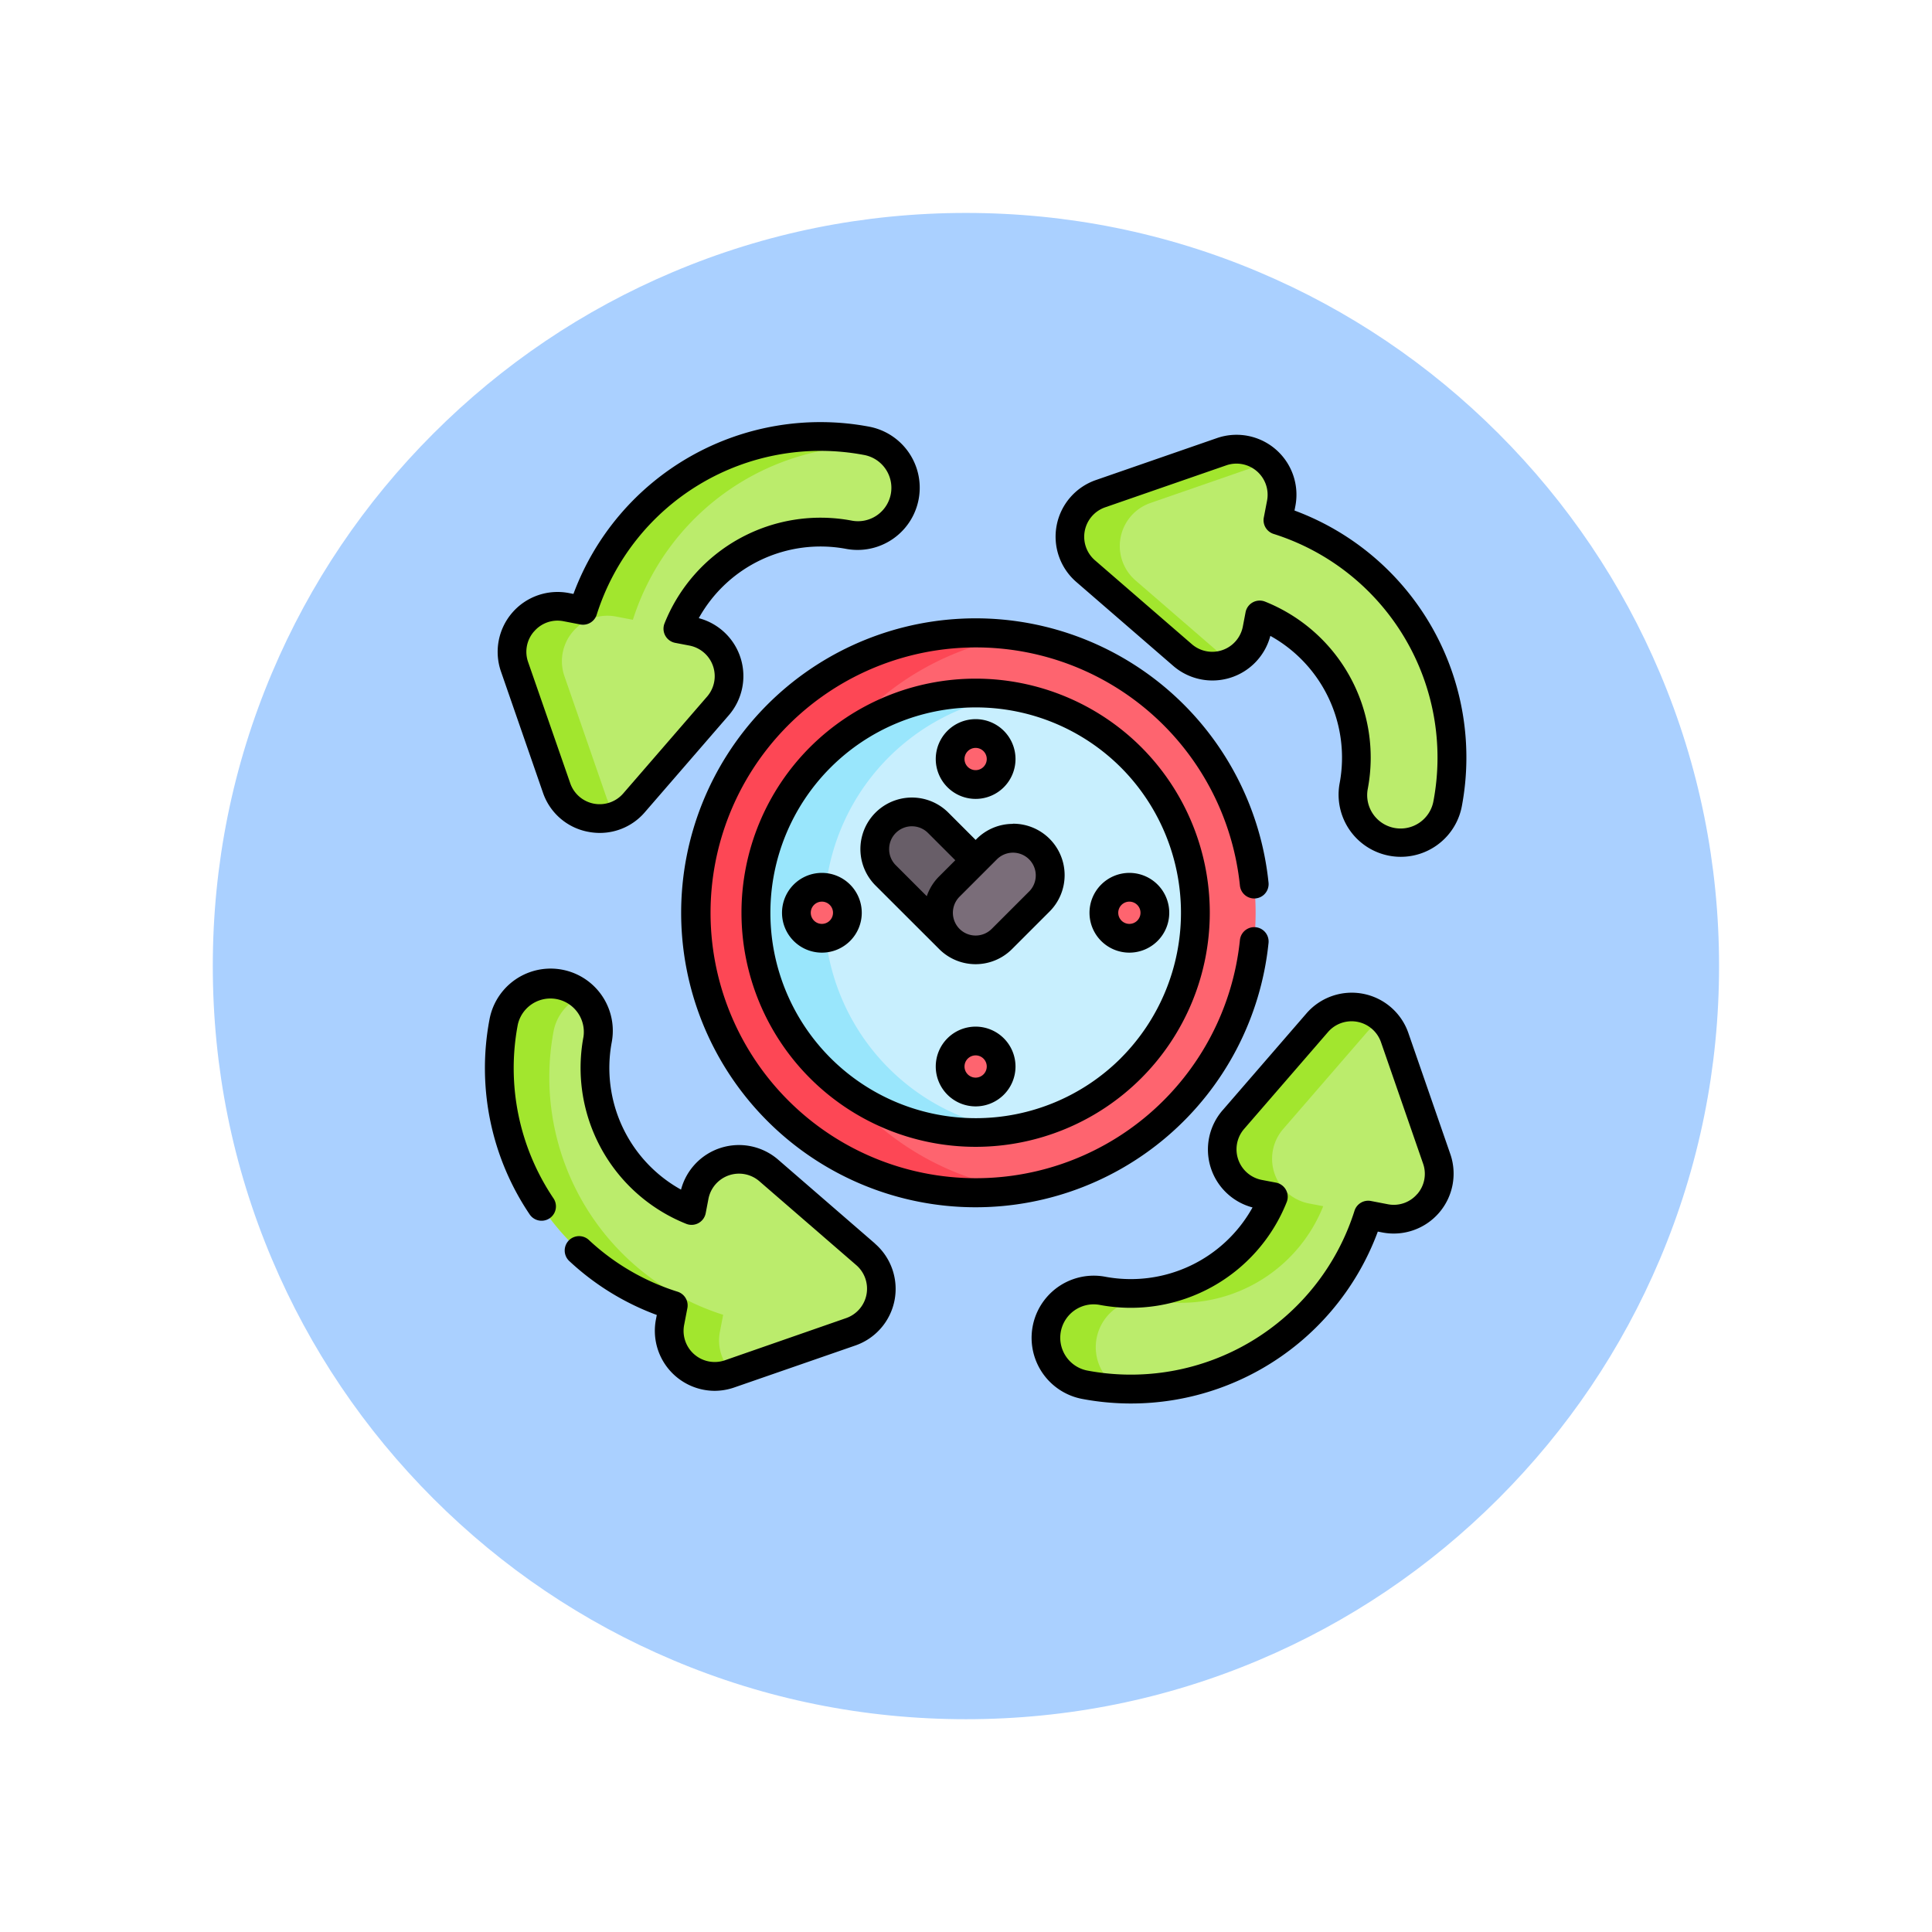 <svg xmlns="http://www.w3.org/2000/svg" xmlns:xlink="http://www.w3.org/1999/xlink" width="108.914" height="108.914" viewBox="0 0 108.914 108.914">
  <defs>
    <filter id="Trazado_874925" x="0" y="0" width="108.914" height="108.914" filterUnits="userSpaceOnUse">
      <feOffset dy="3" input="SourceAlpha"/>
      <feGaussianBlur stdDeviation="3" result="blur"/>
      <feFlood flood-opacity="0.161"/>
      <feComposite operator="in" in2="blur"/>
      <feComposite in="SourceGraphic"/>
    </filter>
  </defs>
  <g id="Grupo_1108350" data-name="Grupo 1108350" transform="translate(-818.384 -1958.636)">
    <g transform="matrix(1, 0, 0, 1, 818.38, 1958.64)" filter="url(#Trazado_874925)">
      <g id="Trazado_874925-2" data-name="Trazado 874925" transform="translate(9 6)" fill="#9cc8ff" opacity="0.859">
        <path d="M 45.457 89.414 C 39.522 89.414 33.766 88.252 28.347 85.96 C 23.113 83.746 18.412 80.577 14.375 76.539 C 10.337 72.502 7.168 67.801 4.954 62.567 C 2.662 57.149 1.5 51.392 1.5 45.457 C 1.5 39.522 2.662 33.766 4.954 28.347 C 7.168 23.113 10.337 18.412 14.375 14.375 C 18.412 10.337 23.113 7.168 28.347 4.954 C 33.766 2.662 39.522 1.5 45.457 1.5 C 51.392 1.5 57.148 2.662 62.566 4.954 C 67.8 7.168 72.502 10.337 76.539 14.375 C 80.576 18.412 83.746 23.113 85.96 28.347 C 88.252 33.766 89.414 39.522 89.414 45.457 C 89.414 51.392 88.252 57.149 85.96 62.567 C 83.746 67.801 80.576 72.502 76.539 76.539 C 72.502 80.577 67.8 83.746 62.566 85.96 C 57.148 88.252 51.392 89.414 45.457 89.414 Z" stroke="none"/>
        <path d="M 45.457 3 C 39.724 3 34.164 4.122 28.932 6.335 C 23.876 8.473 19.335 11.535 15.435 15.435 C 11.535 19.335 8.473 23.876 6.335 28.932 C 4.122 34.164 3 39.724 3 45.457 C 3 51.19 4.122 56.75 6.335 61.982 C 8.473 67.038 11.535 71.579 15.435 75.479 C 19.335 79.379 23.876 82.441 28.932 84.579 C 34.164 86.792 39.724 87.914 45.457 87.914 C 51.19 87.914 56.75 86.792 61.982 84.579 C 67.037 82.441 71.578 79.379 75.478 75.479 C 79.378 71.579 82.44 67.038 84.578 61.982 C 86.791 56.75 87.914 51.19 87.914 45.457 C 87.914 39.724 86.791 34.164 84.578 28.932 C 82.44 23.876 79.378 19.335 75.478 15.435 C 71.578 11.535 67.037 8.473 61.982 6.335 C 56.75 4.122 51.19 3 45.457 3 M 45.457 0 C 70.562 0 90.914 20.352 90.914 45.457 L 90.914 45.457 C 90.914 70.562 70.562 90.914 45.457 90.914 C 20.352 90.914 0 70.562 0 45.457 L 0 45.457 C 0 20.352 20.352 0 45.457 0 Z" stroke="none" fill="#fff"/>
      </g>
    </g>
    <g id="time_5216768" transform="translate(845.721 1982.423)">
      <g id="Grupo_1109158" data-name="Grupo 1109158" transform="translate(0.812 0.818)">
        <g id="Grupo_1109153" data-name="Grupo 1109153">
          <g id="Grupo_1109149" data-name="Grupo 1109149">
            <path id="Trazado_901174" data-name="Trazado 901174" d="M315.7,24.248l.153-.8a8.657,8.657,0,0,1,5.3,9.63,2.694,2.694,0,0,0,5.294,1A14.052,14.052,0,0,0,316.879,18.1l.183-.95a2.566,2.566,0,0,0-3.361-2.909l-6.828,2.367a2.566,2.566,0,0,0-.839,4.365L311.5,25.7A2.566,2.566,0,0,0,315.7,24.248Z" transform="translate(-272.983 -13.385)" fill="#bbec6c"/>
            <path id="Trazado_901175" data-name="Trazado 901175" d="M28.166,307.934,22.7,303.2a2.566,2.566,0,0,0-4.2,1.456l-.153.8a8.657,8.657,0,0,1-5.3-9.63,2.694,2.694,0,0,0-5.294-1,14.052,14.052,0,0,0,9.561,15.977l-.183.95a2.566,2.566,0,0,0,3.361,2.909l6.828-2.367A2.566,2.566,0,0,0,28.166,307.934Z" transform="translate(-7.516 -261.821)" fill="#bbec6c"/>
            <path id="Trazado_901176" data-name="Trazado 901176" d="M314.674,313.693l-2.367-6.828a2.566,2.566,0,0,0-4.365-.839l-4.73,5.463a2.566,2.566,0,0,0,1.456,4.2l.8.153a8.658,8.658,0,0,1-9.63,5.3,2.694,2.694,0,1,0-1,5.294,14.052,14.052,0,0,0,15.977-9.561l.95.183A2.566,2.566,0,0,0,314.674,313.693Z" transform="translate(-261.829 -272.975)" fill="#bbec6c"/>
            <path id="Trazado_901177" data-name="Trazado 901177" d="M20.982,28.158l4.73-5.463a2.566,2.566,0,0,0-1.456-4.2l-.8-.153a8.658,8.658,0,0,1,9.63-5.3,2.694,2.694,0,0,0,1-5.294,14.052,14.052,0,0,0-15.977,9.562l-.95-.183a2.566,2.566,0,0,0-2.909,3.361l2.367,6.828A2.566,2.566,0,0,0,20.982,28.158Z" transform="translate(-13.393 -7.508)" fill="#bbec6c"/>
          </g>
          <g id="Grupo_1109150" data-name="Grupo 1109150" transform="translate(32.164 0.712)">
            <path id="Trazado_901178" data-name="Trazado 901178" d="M308.848,21.5a2.566,2.566,0,0,1,.839-4.365l6.65-2.306a2.546,2.546,0,0,0-2.636-.591l-6.828,2.367a2.566,2.566,0,0,0-.839,4.365L311.5,25.7a2.547,2.547,0,0,0,2.687.42Z" transform="translate(-305.147 -14.096)" fill="#a2e62e"/>
          </g>
          <g id="Grupo_1109151" data-name="Grupo 1109151" transform="translate(0 30.813)">
            <path id="Trazado_901179" data-name="Trazado 901179" d="M19.952,312.287l.183-.95a14.052,14.052,0,0,1-9.562-15.977,2.692,2.692,0,0,1,1.663-2.009,2.693,2.693,0,0,0-4.476,1.479,14.052,14.052,0,0,0,9.561,15.977l-.183.95a2.566,2.566,0,0,0,3.361,2.909l.177-.061A2.539,2.539,0,0,1,19.952,312.287Z" transform="translate(-7.516 -292.635)" fill="#a2e62e"/>
          </g>
          <g id="Grupo_1109152" data-name="Grupo 1109152" transform="translate(0.712 0)">
            <path id="Trazado_901180" data-name="Trazado 901180" d="M295.5,323.82a2.694,2.694,0,0,1,3.146-2.149,8.658,8.658,0,0,0,9.63-5.3l-.8-.153a2.566,2.566,0,0,1-1.456-4.2l4.73-5.463a2.557,2.557,0,0,1,.928-.682,2.57,2.57,0,0,0-3.742.152l-4.73,5.463a2.566,2.566,0,0,0,1.456,4.2l.8.153a8.658,8.658,0,0,1-9.63,5.3,2.694,2.694,0,1,0-1,5.294,14.105,14.105,0,0,0,1.991.23A2.694,2.694,0,0,1,295.5,323.82Z" transform="translate(-262.542 -272.978)" fill="#a2e62e"/>
            <path id="Trazado_901181" data-name="Trazado 901181" d="M19.43,27.849l-2.367-6.828a2.566,2.566,0,0,1,2.909-3.361l.95.183A14.062,14.062,0,0,1,34.908,8.051a2.687,2.687,0,0,0-.822-.3,14.052,14.052,0,0,0-15.977,9.562l-.95-.183a2.566,2.566,0,0,0-2.909,3.361l2.367,6.828a2.569,2.569,0,0,0,3.436,1.521,2.551,2.551,0,0,1-.623-.991Z" transform="translate(-14.105 -7.508)" fill="#a2e62e"/>
          </g>
        </g>
        <g id="Grupo_1109157" data-name="Grupo 1109157" transform="translate(11.063 11.065)">
          <path id="Trazado_901182" data-name="Trazado 901182" d="M125.678,109.895a15.786,15.786,0,1,1-15.787,15.787,15.788,15.788,0,0,1,15.787-15.787Z" transform="translate(-109.891 -109.895)" fill="#fe646f"/>
          <path id="Trazado_901183" data-name="Trazado 901183" d="M128.082,141.29a15.786,15.786,0,1,1,0-31.209,15.788,15.788,0,0,0,0,31.209Z" transform="translate(-109.892 -109.899)" fill="#fd4755"/>
          <path id="Trazado_901184" data-name="Trazado 901184" d="M153.688,141.294a12.393,12.393,0,1,1-12.394,12.394A12.394,12.394,0,0,1,153.688,141.294Z" transform="translate(-137.9 -137.901)" fill="#c8effe"/>
          <path id="Trazado_901185" data-name="Trazado 901185" d="M155.621,165.929a12.52,12.52,0,0,1-1.933.15,12.392,12.392,0,1,1,0-24.785,12.526,12.526,0,0,1,1.933.15,12.394,12.394,0,0,0,0,24.485Z" transform="translate(-137.9 -137.901)" fill="#99e6fc"/>
          <path id="Trazado_901186" data-name="Trazado 901186" d="M210.528,207.56l-3.592-3.592a2.094,2.094,0,1,0-2.961,2.961l3.592,3.592a2.094,2.094,0,0,0,2.961,0" transform="translate(-193.26 -193.254)" fill="#685e68"/>
          <path id="Trazado_901187" data-name="Trazado 901187" d="M242.285,217.714a2.094,2.094,0,0,0-2.961,0l-2.107,2.107a2.094,2.094,0,0,0,2.961,2.961l2.107-2.107A2.094,2.094,0,0,0,242.285,217.714Z" transform="translate(-222.91 -205.516)" fill="#7a6d79"/>
          <g id="Grupo_1109156" data-name="Grupo 1109156" transform="translate(5.683 5.681)">
            <g id="Grupo_1109154" data-name="Grupo 1109154" transform="translate(8.667)">
              <circle id="Elipse_11561" data-name="Elipse 11561" cx="1.437" cy="1.437" r="1.437" fill="#fe646f"/>
              <circle id="Elipse_11562" data-name="Elipse 11562" cx="1.437" cy="1.437" r="1.437" transform="translate(0 17.334)" fill="#fe646f"/>
            </g>
            <g id="Grupo_1109155" data-name="Grupo 1109155" transform="translate(0 8.667)">
              <circle id="Elipse_11563" data-name="Elipse 11563" cx="1.437" cy="1.437" r="1.437" transform="translate(17.334)" fill="#fe646f"/>
              <circle id="Elipse_11564" data-name="Elipse 11564" cx="1.437" cy="1.437" r="1.437" fill="#fe646f"/>
            </g>
          </g>
        </g>
      </g>
      <g id="Grupo_1109159" data-name="Grupo 1109159" transform="translate(0 0.008)">
        <path id="Trazado_901188" data-name="Trazado 901188" d="M311.11,10.867l.05-.258a3.377,3.377,0,0,0-4.422-3.828l-6.828,2.367a3.377,3.377,0,0,0-1.1,5.743l5.463,4.73a3.377,3.377,0,0,0,5.476-1.69,7.85,7.85,0,0,1,3.908,8.3,3.5,3.5,0,1,0,6.888,1.3,14.847,14.847,0,0,0-9.429-16.665Zm7.836,16.365a1.883,1.883,0,1,1-3.7-.7A9.47,9.47,0,0,0,309.452,16a.811.811,0,0,0-1.1.6l-.153.8a1.756,1.756,0,0,1-2.874,1l-5.463-4.73a1.756,1.756,0,0,1,.574-2.986l6.828-2.367a1.756,1.756,0,0,1,2.3,1.99l-.183.95a.811.811,0,0,0,.552.926A13.224,13.224,0,0,1,318.946,27.233Z" transform="translate(-265.472 -5.879)"/>
        <path id="Trazado_901189" data-name="Trazado 901189" d="M21.993,300.632,16.53,295.9a3.377,3.377,0,0,0-5.475,1.69,7.848,7.848,0,0,1-3.907-8.306,3.5,3.5,0,0,0-6.888-1.3,14.744,14.744,0,0,0,2.26,11,.81.81,0,1,0,1.347-.9,13.132,13.132,0,0,1-2.013-9.8,1.884,1.884,0,0,1,3.7.7,9.468,9.468,0,0,0,5.792,10.533.811.811,0,0,0,1.1-.6l.153-.8a1.755,1.755,0,0,1,2.873-1l5.463,4.73a1.756,1.756,0,0,1-.574,2.986L13.53,307.21a1.756,1.756,0,0,1-2.3-1.99l.183-.95a.811.811,0,0,0-.552-.926A13.055,13.055,0,0,1,5.84,300.41a.811.811,0,0,0-1.106,1.185,14.653,14.653,0,0,0,4.955,3.061l-.05.258a3.384,3.384,0,0,0,3.3,4.018,3.412,3.412,0,0,0,1.119-.19l6.828-2.367a3.377,3.377,0,0,0,1.1-5.743Z" transform="translate(0 -254.321)"/>
        <path id="Trazado_901190" data-name="Trazado 901190" d="M306.38,299.9a3.377,3.377,0,0,0-5.743-1.1l-4.73,5.463a3.377,3.377,0,0,0,1.69,5.476,7.85,7.85,0,0,1-8.3,3.907,3.5,3.5,0,1,0-1.3,6.888A14.832,14.832,0,0,0,304.66,311.1l.258.05a3.377,3.377,0,0,0,3.828-4.422Zm.5,9.083a1.738,1.738,0,0,1-1.659.575l-.95-.183a.81.81,0,0,0-.926.552,13.223,13.223,0,0,1-15.054,9.009,1.884,1.884,0,0,1,.345-3.735,1.9,1.9,0,0,1,.353.033,9.455,9.455,0,0,0,10.533-5.793.811.811,0,0,0-.6-1.1l-.8-.153a1.756,1.756,0,0,1-1-2.874l4.73-5.463a1.756,1.756,0,0,1,2.987.574l2.367,6.828A1.738,1.738,0,0,1,306.884,308.984Z" transform="translate(-254.324 -265.466)"/>
        <path id="Trazado_901191" data-name="Trazado 901191" d="M9.154,20.895a3.342,3.342,0,0,0,2.553,2.21,3.458,3.458,0,0,0,.653.063A3.338,3.338,0,0,0,14.9,22l4.73-5.463a3.377,3.377,0,0,0-1.69-5.476,7.85,7.85,0,0,1,8.3-3.907A3.5,3.5,0,1,0,27.54.265,14.847,14.847,0,0,0,10.874,9.695l-.258-.05a3.377,3.377,0,0,0-3.828,4.422Zm-.5-9.083A1.735,1.735,0,0,1,9.97,11.2a1.794,1.794,0,0,1,.34.033l.95.183a.81.81,0,0,0,.926-.552A13.224,13.224,0,0,1,27.239,1.858a1.883,1.883,0,1,1-.7,3.7A9.469,9.469,0,0,0,16.01,11.353a.811.811,0,0,0,.6,1.1l.8.153a1.756,1.756,0,0,1,1,2.874l-4.73,5.463a1.756,1.756,0,0,1-2.986-.574L8.319,13.536a1.738,1.738,0,0,1,.332-1.724Z" transform="translate(-5.884 -0.008)"/>
        <path id="Trazado_901192" data-name="Trazado 901192" d="M137.715,137.71a13.2,13.2,0,1,0,18.674,0A13.218,13.218,0,0,0,137.715,137.71Zm17.528,17.528a11.578,11.578,0,1,1,0-16.381A11.6,11.6,0,0,1,155.242,155.237Z" transform="translate(-119.389 -119.385)"/>
        <path id="Trazado_901193" data-name="Trazado 901193" d="M135.5,120.695a.81.81,0,1,0-1.613-.164,14.961,14.961,0,1,1,0-3.073.81.81,0,1,0,1.613-.164,16.6,16.6,0,1,0,0,3.4Z" transform="translate(-91.325 -91.331)"/>
        <path id="Trazado_901194" data-name="Trazado 901194" d="M204.463,197.343a2.885,2.885,0,0,0-2.054.851l-.053.053-1.538-1.538a2.9,2.9,0,1,0-4.107,4.107L200.3,204.4l0,0a2.9,2.9,0,0,0,4.108,0l2.107-2.107a2.9,2.9,0,0,0-2.054-4.959Zm-6.983,1.419a1.283,1.283,0,0,1,2.191-.907l1.538,1.538-.907.907a2.886,2.886,0,0,0-.7,1.12l-1.751-1.751A1.272,1.272,0,0,1,197.48,198.762Zm7.89,2.393-2.107,2.107a1.284,1.284,0,0,1-1.815,0h0l0,0a1.285,1.285,0,0,1,0-1.813l2.107-2.107a1.283,1.283,0,1,1,1.815,1.815Z" transform="translate(-174.693 -174.693)"/>
        <path id="Trazado_901195" data-name="Trazado 901195" d="M237.428,159.464a2.248,2.248,0,1,0-2.248-2.248A2.25,2.25,0,0,0,237.428,159.464Zm0-2.875a.627.627,0,1,1-.627.627A.628.628,0,0,1,237.428,156.589Z" transform="translate(-209.765 -138.222)"/>
        <path id="Trazado_901196" data-name="Trazado 901196" d="M237.428,315.371a2.248,2.248,0,1,0,2.248,2.248A2.25,2.25,0,0,0,237.428,315.371Zm0,2.875a.627.627,0,1,1,.627-.627A.628.628,0,0,1,237.428,318.246Z" transform="translate(-209.765 -281.291)"/>
        <path id="Trazado_901197" data-name="Trazado 901197" d="M315.381,237.418a2.248,2.248,0,1,0,2.248-2.248A2.251,2.251,0,0,0,315.381,237.418Zm2.248-.627a.627.627,0,1,1-.627.627A.628.628,0,0,1,317.629,236.791Z" transform="translate(-281.299 -209.757)"/>
        <path id="Trazado_901198" data-name="Trazado 901198" d="M157.226,235.17a2.248,2.248,0,1,0,2.248,2.248,2.25,2.25,0,0,0-2.248-2.248Zm0,2.875a.627.627,0,1,1,.627-.627A.628.628,0,0,1,157.226,238.045Z" transform="translate(-138.23 -209.757)"/>
      </g>
    </g>
  </g>
</svg>
